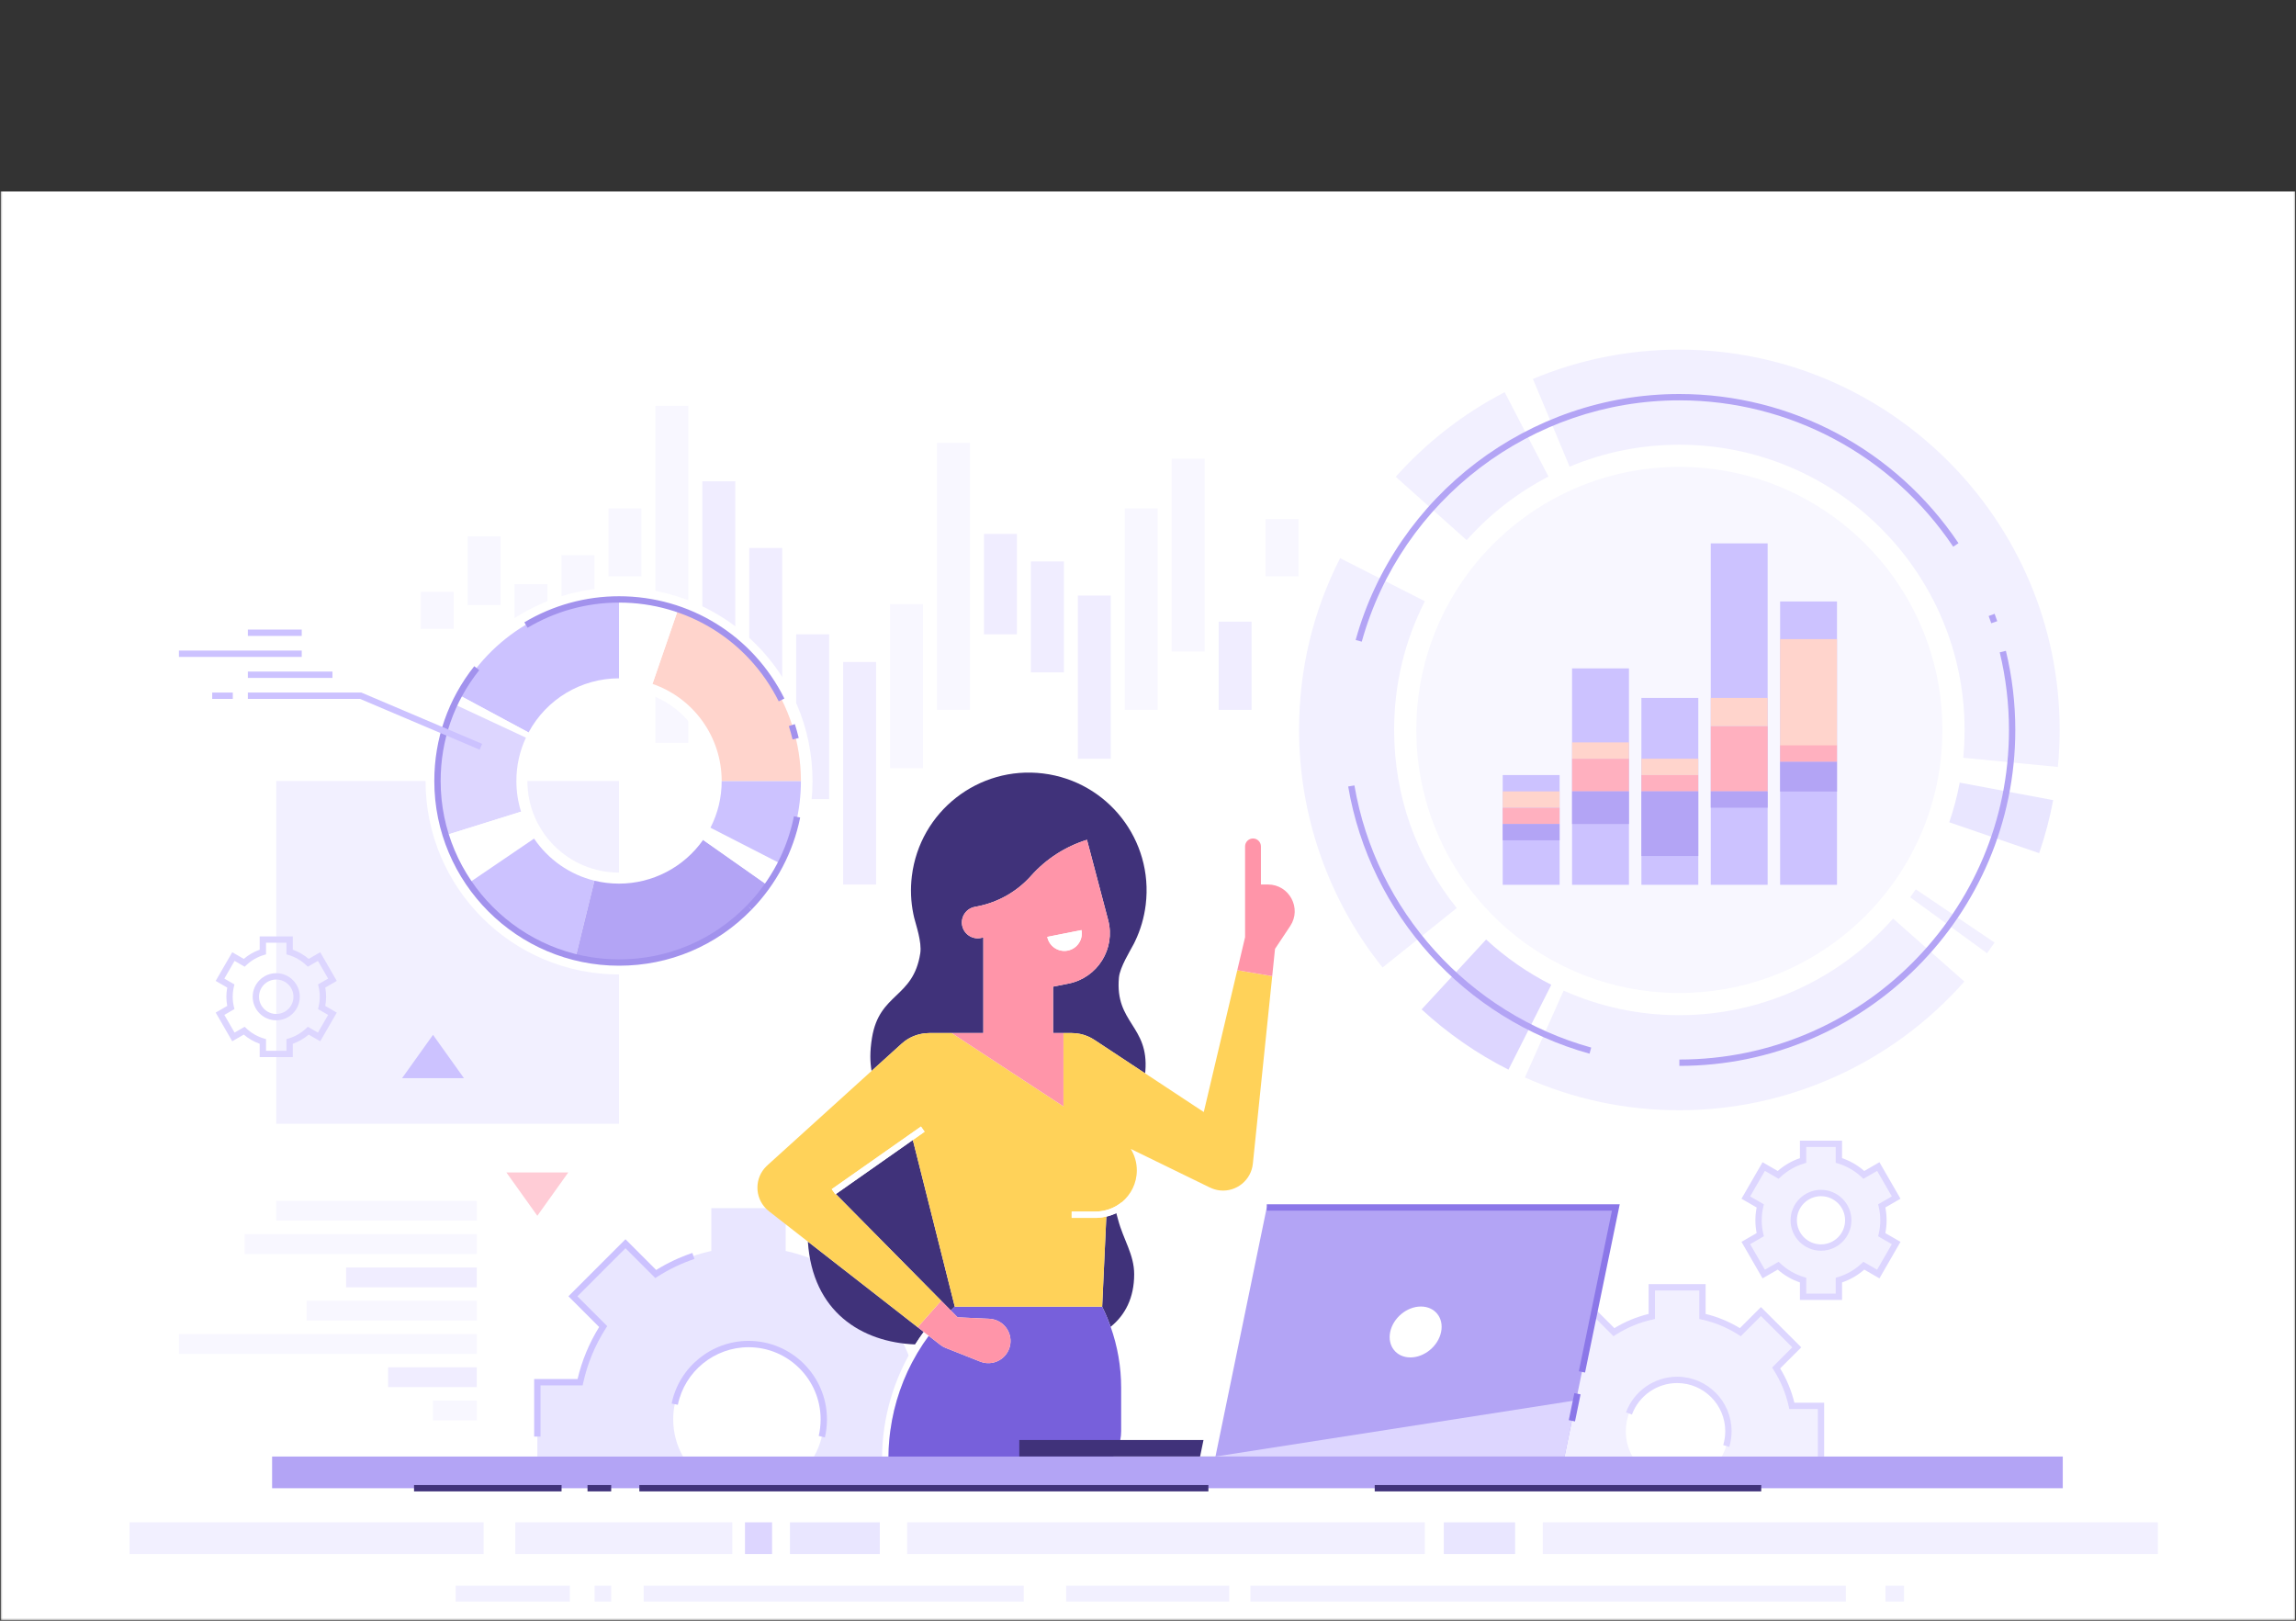 <svg xmlns="http://www.w3.org/2000/svg" width="442" height="312" viewBox="0 0 442 312" fill="none"><rect x="0" y="0" width="442" height="312" fill="#333333" stroke="none"/><mask id="mask0" maskUnits="userSpaceOnUse" x="0" y="0" width="442" height="312"><path fill-rule="evenodd" clip-rule="evenodd" d="M0 0H442V312H0V0Z" fill="white"></path></mask><g mask="url(#mask0)"><path fill-rule="evenodd" clip-rule="evenodd" d="M0.127 311.92H441.841V36.852H0.127V311.92Z" fill="white"></path><path fill-rule="evenodd" clip-rule="evenodd" d="M135.206 136.649H141.548V92.65H135.206V136.649Z" fill="#F0EDFF"></path><path fill-rule="evenodd" clip-rule="evenodd" d="M144.242 136.649H150.585V105.488H144.242V136.649Z" fill="#F0EDFF"></path><path fill-rule="evenodd" clip-rule="evenodd" d="M153.278 153.839H159.62V122.114H153.278V153.839Z" fill="#F0EDFF"></path><path fill-rule="evenodd" clip-rule="evenodd" d="M162.314 170.274H168.656V127.435H162.314V170.274Z" fill="#F0EDFF"></path><path fill-rule="evenodd" clip-rule="evenodd" d="M189.421 122.114H195.764V102.777H189.421V122.114Z" fill="#F0EDFF"></path><path fill-rule="evenodd" clip-rule="evenodd" d="M198.457 129.435H204.8V108.081H198.457V129.435Z" fill="#F0EDFF"></path><path fill-rule="evenodd" clip-rule="evenodd" d="M207.493 146.062H213.834V114.65H207.493V146.062Z" fill="#F0EDFF"></path><path fill-rule="evenodd" clip-rule="evenodd" d="M234.599 136.649H240.942V119.673H234.599V136.649Z" fill="#F0EDFF"></path><path fill-rule="evenodd" clip-rule="evenodd" d="M180.385 136.649H186.728V85.253H180.385V136.649Z" fill="#F8F7FF"></path><path fill-rule="evenodd" clip-rule="evenodd" d="M126.171 143.01H132.513V78.119H126.171V143.01Z" fill="#F8F7FF"></path><path fill-rule="evenodd" clip-rule="evenodd" d="M117.135 110.951H123.477V97.881H117.135V110.951Z" fill="#F8F7FF"></path><path fill-rule="evenodd" clip-rule="evenodd" d="M108.099 123.363H114.441V106.869H108.099V123.363Z" fill="#F8F7FF"></path><path fill-rule="evenodd" clip-rule="evenodd" d="M99.063 127.435H105.405V112.445H99.063V127.435Z" fill="#F8F7FF"></path><path fill-rule="evenodd" clip-rule="evenodd" d="M80.992 121.069H87.334V113.933H80.992V121.069Z" fill="#F8F7FF"></path><path fill-rule="evenodd" clip-rule="evenodd" d="M171.35 147.89H177.692V116.317H171.35V147.89Z" fill="#F8F7FF"></path><path fill-rule="evenodd" clip-rule="evenodd" d="M216.529 136.649H222.871V97.881H216.529V136.649Z" fill="#F8F7FF"></path><path fill-rule="evenodd" clip-rule="evenodd" d="M225.563 125.434H231.906V88.304H225.563V125.434Z" fill="#F8F7FF"></path><path fill-rule="evenodd" clip-rule="evenodd" d="M90.028 116.461H96.37V103.242H90.028V116.461Z" fill="#F8F7FF"></path><path fill-rule="evenodd" clip-rule="evenodd" d="M243.635 110.952H249.978V99.91H243.635V110.952Z" fill="#F8F7FF"></path><path fill-rule="evenodd" clip-rule="evenodd" d="M176.511 266.081C175.663 262.211 174.136 258.601 172.07 255.369L177.905 249.543L167.78 239.426L161.953 245.252C158.721 243.188 155.113 241.668 151.251 240.812V232.577H136.937V240.812C133.075 241.668 129.466 243.188 126.233 245.252L120.407 239.426L110.291 249.543L116.117 255.369C114.052 258.601 112.524 262.211 111.676 266.081H103.441V280.386H131.488C130.28 278.279 129.6 275.835 129.6 273.233C129.6 265.225 136.089 258.735 144.098 258.735C152.099 258.735 158.587 265.225 158.587 273.233C158.587 275.835 157.907 278.279 156.698 280.386H184.747V266.081H176.511" fill="#E9E6FF"></path><path fill-rule="evenodd" clip-rule="evenodd" d="M104.051 276.548H102.831V265.471H111.189C112.018 261.935 113.413 258.57 115.341 255.456L109.428 249.543L120.407 238.563L126.321 244.477C128.508 243.123 130.849 242.021 133.287 241.197L133.677 242.353C131.179 243.198 128.785 244.347 126.562 245.768L126.149 246.031L120.407 240.289L111.154 249.543L116.895 255.284L116.631 255.697C114.556 258.945 113.089 262.482 112.272 266.212L112.167 266.692H104.051V276.548ZM158.8 276.704L157.611 276.424C157.854 275.388 157.978 274.314 157.978 273.233C157.978 265.576 151.751 259.346 144.098 259.346C137.528 259.346 131.806 264.009 130.492 270.433L129.296 270.188C130.726 263.198 136.951 258.125 144.098 258.125C152.424 258.125 159.198 264.903 159.198 273.233C159.198 274.408 159.063 275.576 158.8 276.704V276.704Z" fill="#CCC2FF"></path><path fill-rule="evenodd" clip-rule="evenodd" d="M344.947 270.641C344.369 268.003 343.328 265.545 341.921 263.342L345.896 259.373L338.998 252.48L335.029 256.45C332.828 255.044 330.367 254.009 327.736 253.424V247.814H317.984V253.424C315.355 254.009 312.894 255.044 310.693 256.45L306.724 252.48L299.831 259.373L303.801 263.342C302.393 265.545 301.352 268.003 300.775 270.641H295.164V280.386H314.273C313.449 278.951 312.986 277.285 312.986 275.513C312.986 270.056 317.407 265.636 322.864 265.636C328.315 265.636 332.736 270.056 332.736 275.513C332.736 277.285 332.272 278.951 331.449 280.386H350.558V270.641H344.947" fill="#F2F0FF"></path><path fill-rule="evenodd" clip-rule="evenodd" d="M332.903 278.542L331.735 278.191C331.994 277.328 332.125 276.427 332.125 275.513C332.125 270.404 327.97 266.246 322.864 266.246C318.994 266.246 315.498 268.684 314.164 272.312L313.018 271.892C314.529 267.784 318.485 265.026 322.864 265.026C328.643 265.026 333.346 269.73 333.346 275.513C333.346 276.548 333.197 277.567 332.903 278.542ZM294.554 280.391V270.03H300.289C300.852 267.705 301.771 265.489 303.026 263.43L298.969 259.373L306.724 251.619L310.781 255.675C312.828 254.428 315.041 253.509 317.375 252.939V247.203H328.347V252.939C330.681 253.509 332.894 254.428 334.94 255.675L338.998 251.619L346.759 259.373L342.695 263.43C343.951 265.489 344.87 267.705 345.433 270.03H351.167V280.386H349.947V271.25H344.456L344.35 270.77C343.8 268.254 342.809 265.864 341.407 263.67L341.142 263.257L345.032 259.373L338.998 253.345L335.114 257.229L334.7 256.965C332.521 255.572 330.135 254.581 327.605 254.021L327.126 253.914V248.424H318.595V253.914L318.117 254.021C315.587 254.581 313.201 255.572 311.022 256.965L310.608 257.229L306.724 253.345L300.694 259.373L304.578 263.258L304.315 263.67C302.913 265.864 301.924 268.252 301.372 270.77L301.266 271.25H295.775V280.391H294.554V280.391Z" fill="#DDD6FF"></path><path fill-rule="evenodd" clip-rule="evenodd" d="M350.558 240.162C347.659 240.162 345.307 237.811 345.307 234.913C345.307 232.013 347.659 229.663 350.558 229.663C353.457 229.663 355.807 232.013 355.807 234.913C355.807 237.811 353.457 240.162 350.558 240.162ZM362.58 234.913C362.58 233.959 362.465 233.032 362.254 232.141L365.03 230.539L361.584 224.567L358.805 226.173C357.459 224.903 355.825 223.939 354.003 223.395V220.192H347.111V223.395C345.293 223.939 343.655 224.903 342.31 226.173L339.533 224.567L336.084 230.539L338.861 232.141C338.652 233.032 338.537 233.959 338.537 234.913C338.537 235.869 338.652 236.796 338.861 237.687L336.084 239.289L339.533 245.26L342.31 243.655C343.655 244.925 345.293 245.887 347.111 246.43V249.636H354.003V246.43C355.825 245.887 357.459 244.925 358.805 243.655L361.584 245.26L365.03 239.289L362.254 237.687C362.465 236.796 362.58 235.869 362.58 234.913V234.913Z" fill="#F2F0FF"></path><path fill-rule="evenodd" clip-rule="evenodd" d="M350.558 230.274C348 230.274 345.918 232.354 345.918 234.913C345.918 237.471 348 239.551 350.558 239.551C353.115 239.551 355.196 237.471 355.196 234.913C355.196 232.354 353.115 230.274 350.558 230.274ZM350.558 240.772C347.327 240.772 344.698 238.144 344.698 234.913C344.698 231.683 347.327 229.053 350.558 229.053C353.788 229.053 356.417 231.683 356.417 234.913C356.417 238.144 353.788 240.772 350.558 240.772ZM347.721 249.026H353.394V245.975L353.829 245.846C355.518 245.342 357.094 244.431 358.385 243.211L358.716 242.899L361.361 244.426L364.196 239.513L361.557 237.988L361.661 237.547C361.866 236.679 361.97 235.792 361.97 234.913C361.97 234.036 361.866 233.149 361.661 232.281L361.557 231.839L364.196 230.315L361.361 225.402L358.716 226.928L358.385 226.616C357.094 225.397 355.518 224.484 353.829 223.979L353.394 223.848V220.802H347.721V223.848L347.286 223.979C345.594 224.486 344.019 225.399 342.729 226.616L342.398 226.928L339.755 225.402L336.918 230.315L339.561 231.839L339.456 232.281C339.251 233.149 339.147 234.036 339.147 234.913C339.147 235.792 339.251 236.679 339.456 237.547L339.561 237.988L336.918 239.513L339.755 244.426L342.398 242.899L342.729 243.211C344.019 244.429 345.594 245.341 347.285 245.846L347.721 245.975V249.026ZM354.614 250.245H346.5V246.876C344.938 246.345 343.476 245.5 342.229 244.406L339.309 246.093L335.251 239.065L338.171 237.381C338.009 236.564 337.926 235.736 337.926 234.913C337.926 234.092 338.009 233.263 338.171 232.447L335.251 230.761L339.309 223.733L342.229 225.421C343.476 224.328 344.936 223.482 346.5 222.95V219.582H354.614V222.95C356.176 223.48 357.639 224.327 358.886 225.421L361.808 223.733L365.863 230.761L362.945 232.447C363.108 233.263 363.189 234.092 363.189 234.913C363.189 235.736 363.108 236.565 362.945 237.381L365.863 239.065L361.808 246.093L358.886 244.406C357.639 245.501 356.176 246.346 354.614 246.876V250.245V250.245Z" fill="#DDD6FF"></path><path fill-rule="evenodd" clip-rule="evenodd" d="M260.132 134.414L258.918 134.298C258.991 133.541 259.077 132.775 259.176 132.021L260.386 132.181C260.289 132.921 260.204 133.666 260.132 134.414" fill="#B3A4F5"></path><path fill-rule="evenodd" clip-rule="evenodd" d="M290.391 205.913C284.317 202.846 278.694 198.944 273.676 194.314L286.09 180.863C289.859 184.341 294.082 187.273 298.64 189.576L290.391 205.913" fill="#DDD6FF"></path><path fill-rule="evenodd" clip-rule="evenodd" d="M323.292 213.73C312.952 213.73 302.947 211.605 293.555 207.417L301.011 190.701C308.041 193.837 315.537 195.427 323.292 195.427C338.998 195.427 353.996 188.649 364.44 176.832L378.155 188.953C364.238 204.699 344.241 213.73 323.292 213.73" fill="#F2F0FF"></path><path fill-rule="evenodd" clip-rule="evenodd" d="M382.529 183.501L367.727 172.736C368.095 172.23 368.455 171.718 368.805 171.199L383.969 181.449C383.505 182.136 383.021 182.826 382.529 183.501" fill="#F2F0FF"></path><path fill-rule="evenodd" clip-rule="evenodd" d="M392.56 164.237L375.25 158.294C376.101 155.812 376.779 153.243 377.262 150.66L395.253 154.032C394.606 157.484 393.7 160.918 392.56 164.237" fill="#E9E6FF"></path><path fill-rule="evenodd" clip-rule="evenodd" d="M396.16 147.643L377.943 145.874C378.113 144.106 378.2 142.305 378.2 140.517C378.2 110.24 353.569 85.609 323.292 85.609C315.973 85.609 308.865 87.031 302.165 89.835L295.098 72.951C304.047 69.205 313.533 67.306 323.292 67.306C363.661 67.306 396.503 100.148 396.503 140.517C396.503 142.893 396.389 145.29 396.16 147.643" fill="#F2F0FF"></path><path fill-rule="evenodd" clip-rule="evenodd" d="M282.344 103.978L268.695 91.785C274.67 85.096 281.724 79.615 289.66 75.496L298.093 91.741C292.134 94.834 286.835 98.951 282.344 103.978" fill="#F2F0FF"></path><path fill-rule="evenodd" clip-rule="evenodd" d="M266.157 186.252C255.79 173.324 250.08 157.082 250.08 140.517C250.08 128.893 252.737 117.768 257.981 107.449L274.297 115.741C270.374 123.465 268.383 131.802 268.383 140.517C268.383 153.114 272.551 164.969 280.436 174.803L266.157 186.252" fill="#F2F0FF"></path><path fill-rule="evenodd" clip-rule="evenodd" d="M323.292 205.189V203.968C358.279 203.968 386.743 175.504 386.743 140.517C386.743 135.47 386.145 130.443 384.966 125.578L386.153 125.29C387.354 130.25 387.962 135.373 387.962 140.517C387.962 176.177 358.952 205.189 323.292 205.189" fill="#B3A4F5"></path><path fill-rule="evenodd" clip-rule="evenodd" d="M383.332 119.978C383.171 119.51 383.006 119.046 382.834 118.583L383.979 118.16C384.153 118.632 384.323 119.105 384.486 119.582L383.332 119.978" fill="#B3A4F5"></path><path fill-rule="evenodd" clip-rule="evenodd" d="M262.152 123.526L260.975 123.199C268.733 95.319 294.359 75.847 323.292 75.847C344.867 75.847 364.955 86.583 377.025 104.566L376.012 105.246C364.169 87.602 344.461 77.067 323.292 77.067C294.905 77.067 269.763 96.172 262.152 123.526" fill="#B3A4F5"></path><path fill-rule="evenodd" clip-rule="evenodd" d="M305.998 202.84C281.955 196.16 263.718 175.971 259.537 151.403L260.74 151.198C264.843 175.302 282.736 195.112 306.323 201.664L305.998 202.84" fill="#B3A4F5"></path><path fill-rule="evenodd" clip-rule="evenodd" d="M373.93 140.517C373.93 168.484 351.259 191.156 323.292 191.156C295.324 191.156 272.653 168.484 272.653 140.517C272.653 112.551 295.324 89.879 323.292 89.879C351.259 89.879 373.93 112.551 373.93 140.517" fill="#F8F7FF"></path><path fill-rule="evenodd" clip-rule="evenodd" d="M289.285 170.329H300.237V149.202H289.285V170.329Z" fill="#CCC2FF"></path><path fill-rule="evenodd" clip-rule="evenodd" d="M302.635 170.329H313.587V128.67H302.635V170.329Z" fill="#CCC2FF"></path><path fill-rule="evenodd" clip-rule="evenodd" d="M302.635 152.343H313.587V146.062H302.635V152.343Z" fill="#FFB0BF"></path><path fill-rule="evenodd" clip-rule="evenodd" d="M302.635 146.062H313.587V142.921H302.635V146.062Z" fill="#FFD4CC"></path><path fill-rule="evenodd" clip-rule="evenodd" d="M315.985 170.329H326.938V134.355H315.985V170.329Z" fill="#CCC2FF"></path><path fill-rule="evenodd" clip-rule="evenodd" d="M329.336 170.329H340.288V104.604H329.336V170.329Z" fill="#CCC2FF"></path><path fill-rule="evenodd" clip-rule="evenodd" d="M342.687 170.33H353.639V115.785H342.687V170.33Z" fill="#CCC2FF"></path><path fill-rule="evenodd" clip-rule="evenodd" d="M315.985 152.342H326.938V149.202H315.985V152.342Z" fill="#FFB0BF"></path><path fill-rule="evenodd" clip-rule="evenodd" d="M289.285 158.627H300.237V155.487H289.285V158.627Z" fill="#FFB0BF"></path><path fill-rule="evenodd" clip-rule="evenodd" d="M289.285 155.487H300.237V152.346H289.285V155.487Z" fill="#FFD4CC"></path><path fill-rule="evenodd" clip-rule="evenodd" d="M315.985 149.203H326.938V146.062H315.985V149.203Z" fill="#FFD4CC"></path><path fill-rule="evenodd" clip-rule="evenodd" d="M329.336 152.342H340.288V139.792H329.336V152.342Z" fill="#FFB0BF"></path><path fill-rule="evenodd" clip-rule="evenodd" d="M329.336 139.792H340.288V134.355H329.336V139.792Z" fill="#FFD4CC"></path><path fill-rule="evenodd" clip-rule="evenodd" d="M342.687 143.618H353.639V123.04H342.687V143.618Z" fill="#FFD4CC"></path><path fill-rule="evenodd" clip-rule="evenodd" d="M302.635 158.627H313.587V152.346H302.635V158.627Z" fill="#B3A4F5"></path><path fill-rule="evenodd" clip-rule="evenodd" d="M289.285 161.767H300.237V158.627H289.285V161.767Z" fill="#B3A4F5"></path><path fill-rule="evenodd" clip-rule="evenodd" d="M329.336 155.487H340.288V152.346H329.336V155.487Z" fill="#B3A4F5"></path><path fill-rule="evenodd" clip-rule="evenodd" d="M315.985 164.786H326.938V152.346H315.985V164.786Z" fill="#B3A4F5"></path><path fill-rule="evenodd" clip-rule="evenodd" d="M342.687 152.374H353.639V146.625H342.687V152.374Z" fill="#B3A4F5"></path><path fill-rule="evenodd" clip-rule="evenodd" d="M342.687 146.626H353.639V143.485H342.687V146.626Z" fill="#FFB0BF"></path><path fill-rule="evenodd" clip-rule="evenodd" d="M53.178 216.335H119.169V150.343H53.178V216.335Z" fill="#F2F0FF"></path><path fill-rule="evenodd" clip-rule="evenodd" d="M53.179 188.564C51.35 188.564 49.863 190.051 49.863 191.88C49.863 193.707 51.35 195.194 53.179 195.194C55.007 195.194 56.493 193.707 56.493 191.88C56.493 190.051 55.007 188.564 53.179 188.564ZM53.179 196.415C50.677 196.415 48.643 194.38 48.643 191.88C48.643 189.378 50.677 187.344 53.179 187.344C55.679 187.344 57.714 189.378 57.714 191.88C57.714 194.38 55.679 196.415 53.179 196.415ZM51.211 202.279H55.145V200.037L55.581 199.907C56.821 199.538 57.978 198.87 58.927 197.973L59.257 197.661L61.201 198.782L63.168 195.375L61.228 194.255L61.332 193.813C61.482 193.176 61.559 192.525 61.559 191.88C61.559 191.235 61.482 190.584 61.332 189.947L61.228 189.505L63.168 188.385L61.201 184.976L59.257 186.1L58.927 185.787C57.978 184.892 56.821 184.222 55.581 183.851L55.145 183.72V181.481H51.211V183.72L50.776 183.851C49.535 184.222 48.378 184.892 47.43 185.787L47.099 186.1L45.157 184.976L43.189 188.385L45.13 189.505L45.026 189.947C44.876 190.584 44.799 191.235 44.799 191.88C44.799 192.525 44.876 193.176 45.026 193.813L45.13 194.255L43.189 195.375L45.157 198.782L47.099 197.661L47.43 197.973C48.378 198.868 49.534 199.536 50.775 199.907L51.211 200.037V202.279ZM56.366 203.499H49.991V200.935C48.877 200.542 47.833 199.938 46.932 199.167L44.71 200.451L41.522 194.929L43.744 193.647C43.635 193.062 43.579 192.469 43.579 191.88C43.579 191.291 43.635 190.699 43.744 190.113L41.521 188.831L44.71 183.31L46.932 184.593C47.833 183.821 48.877 183.218 49.991 182.824V180.261H56.366V182.823C57.479 183.217 58.522 183.821 59.424 184.593L61.648 183.31L64.834 188.831L62.614 190.113C62.723 190.699 62.779 191.291 62.779 191.88C62.779 192.469 62.723 193.062 62.614 193.647L64.834 194.929L61.648 200.451L59.424 199.167C58.522 199.94 57.479 200.542 56.366 200.935V203.499V203.499Z" fill="#DDD6FF"></path><path fill-rule="evenodd" clip-rule="evenodd" d="M119.17 167.981C109.427 167.981 101.526 160.086 101.526 150.343C101.526 140.599 109.427 132.705 119.17 132.705C128.913 132.705 136.808 140.599 136.808 150.343C136.808 160.086 128.913 167.981 119.17 167.981ZM119.17 113.096C98.597 113.096 81.923 129.77 81.923 150.343C81.923 170.916 98.597 187.589 119.17 187.589C139.743 187.589 156.417 170.916 156.417 150.343C156.417 129.77 139.743 113.096 119.17 113.096V113.096Z" fill="white"></path><path fill-rule="evenodd" clip-rule="evenodd" d="M101.748 141.003L88.315 133.779C94.434 122.399 106.257 115.329 119.169 115.329V130.582C111.88 130.582 105.205 134.575 101.748 141.003" fill="#CCC2FF"></path><path fill-rule="evenodd" clip-rule="evenodd" d="M101.247 142.002L87.424 135.555C87.701 134.961 88 134.365 88.314 133.782L101.75 141C101.572 141.332 101.403 141.668 101.247 142.002" fill="white"></path><path fill-rule="evenodd" clip-rule="evenodd" d="M85.747 160.804C84.691 157.428 84.155 153.908 84.155 150.343C84.155 145.181 85.255 140.205 87.424 135.555L101.247 142.002C100.027 144.619 99.408 147.425 99.408 150.343C99.408 152.362 99.709 154.349 100.304 156.25L85.747 160.804" fill="#DDD6FF"></path><path fill-rule="evenodd" clip-rule="evenodd" d="M90.199 170.012C88.267 167.172 86.769 164.073 85.747 160.803L100.304 156.251C100.879 158.09 101.723 159.835 102.811 161.435L90.199 170.012" fill="white"></path><path fill-rule="evenodd" clip-rule="evenodd" d="M110.799 184.349C102.398 182.286 95.082 177.194 90.199 170.012L102.812 161.436C105.573 165.497 109.701 168.373 114.435 169.536L110.799 184.349" fill="#CCC2FF"></path><path fill-rule="evenodd" clip-rule="evenodd" d="M119.169 185.357C116.34 185.357 113.524 185.017 110.799 184.349L114.435 169.536C115.972 169.913 117.564 170.104 119.169 170.104C125.599 170.104 131.649 166.958 135.353 161.688L147.832 170.458C141.275 179.787 130.56 185.357 119.169 185.357" fill="#B3A4F5"></path><path fill-rule="evenodd" clip-rule="evenodd" d="M147.832 170.457L135.352 161.689C135.542 161.419 135.725 161.145 135.901 160.865L148.802 169C148.494 169.49 148.167 169.98 147.832 170.457" fill="white"></path><path fill-rule="evenodd" clip-rule="evenodd" d="M148.804 169L135.901 160.866C136.212 160.371 136.505 159.857 136.771 159.339L150.344 166.298C149.872 167.216 149.354 168.125 148.804 169" fill="white"></path><path fill-rule="evenodd" clip-rule="evenodd" d="M150.344 166.296L136.771 159.34C138.204 156.543 138.931 153.516 138.931 150.343H154.184C154.184 155.879 152.855 161.396 150.344 166.296" fill="#CCC2FF"></path><path fill-rule="evenodd" clip-rule="evenodd" d="M154.184 150.343H138.931C138.931 141.906 133.576 134.395 125.606 131.651L130.57 117.229C144.694 122.091 154.184 135.398 154.184 150.343" fill="#FFD4CC"></path><path fill-rule="evenodd" clip-rule="evenodd" d="M125.606 131.651C123.544 130.941 121.378 130.582 119.169 130.582V115.329C123.071 115.329 126.907 115.968 130.57 117.229L125.606 131.651" fill="white"></path><path fill-rule="evenodd" clip-rule="evenodd" d="M83.358 199.214L77.401 207.554H89.315L83.358 199.214" fill="#CCC2FF"></path><path fill-rule="evenodd" clip-rule="evenodd" d="M103.441 234.044L109.398 225.704H97.484L103.441 234.044" fill="#FFCCD6"></path><path fill-rule="evenodd" clip-rule="evenodd" d="M144.682 175.119L143.807 174.27C148.421 169.518 151.545 163.594 152.841 157.137L154.038 157.377C152.695 164.064 149.46 170.2 144.682 175.119" fill="#A292ED"></path><path fill-rule="evenodd" clip-rule="evenodd" d="M152.577 142.349C152.373 141.486 152.13 140.62 151.856 139.774L153.017 139.399C153.3 140.275 153.552 141.172 153.764 142.067L152.577 142.349" fill="#A292ED"></path><path fill-rule="evenodd" clip-rule="evenodd" d="M149.911 135.013C144.05 123.285 132.271 116 119.17 116C112.958 116 106.871 117.677 101.568 120.848L100.942 119.801C106.434 116.516 112.737 114.78 119.17 114.78C132.737 114.78 144.934 122.324 151.002 134.467L149.911 135.013" fill="#A292ED"></path><path fill-rule="evenodd" clip-rule="evenodd" d="M119.17 185.905C99.56 185.905 83.607 169.952 83.607 150.343C83.607 142.23 86.267 134.591 91.3 128.25L92.256 129.009C87.396 135.132 84.827 142.508 84.827 150.343C84.827 169.279 100.234 184.686 119.17 184.686C128.532 184.686 137.282 180.986 143.807 174.269L144.682 175.12C137.925 182.075 128.865 185.905 119.17 185.905" fill="#A292ED"></path><path fill-rule="evenodd" clip-rule="evenodd" d="M66.628 247.811H91.782V243.998H66.628V247.811Z" fill="#F0EDFF"></path><path fill-rule="evenodd" clip-rule="evenodd" d="M74.712 267.03H91.782V263.217H74.712V267.03Z" fill="#F0EDFF"></path><path fill-rule="evenodd" clip-rule="evenodd" d="M53.178 235H91.782V231.185H53.178V235Z" fill="#F8F7FF"></path><path fill-rule="evenodd" clip-rule="evenodd" d="M47.105 241.405H91.782V237.592H47.105V241.405Z" fill="#F8F7FF"></path><path fill-rule="evenodd" clip-rule="evenodd" d="M59.02 254.217H91.781V250.404H59.02V254.217Z" fill="#F8F7FF"></path><path fill-rule="evenodd" clip-rule="evenodd" d="M34.445 260.624H91.781V256.811H34.445V260.624Z" fill="#F8F7FF"></path><path fill-rule="evenodd" clip-rule="evenodd" d="M83.358 273.437H91.782V269.622H83.358V273.437Z" fill="#F8F7FF"></path><path fill-rule="evenodd" clip-rule="evenodd" d="M92.34 144.32L69.319 134.543H47.715V133.323H69.567L69.682 133.372L92.817 143.197L92.34 144.32" fill="#CCC2FF"></path><path fill-rule="evenodd" clip-rule="evenodd" d="M40.851 134.543H44.817V133.323H40.851V134.543Z" fill="#CCC2FF"></path><path fill-rule="evenodd" clip-rule="evenodd" d="M47.715 130.501H64.001V129.281H47.715V130.501Z" fill="#CCC2FF"></path><path fill-rule="evenodd" clip-rule="evenodd" d="M34.445 126.46H58.086V125.24H34.445V126.46Z" fill="#CCC2FF"></path><path fill-rule="evenodd" clip-rule="evenodd" d="M47.715 122.418H58.087V121.198H47.715V122.418Z" fill="#CCC2FF"></path><path fill-rule="evenodd" clip-rule="evenodd" d="M176.659 255.494H176.658L155.525 239.015C156.402 252.52 165.852 258.399 176.181 258.812C176.699 257.991 177.248 257.189 177.827 256.404L176.659 255.494" fill="#40327A"></path><path fill-rule="evenodd" clip-rule="evenodd" d="M183.803 251.534V251.534L175.73 219.453L160.904 229.863L181.188 250.392L183.044 252.271C183.297 252.025 183.543 251.773 183.803 251.534" fill="#40327A"></path><path fill-rule="evenodd" clip-rule="evenodd" d="M173.56 200.931C173.743 200.764 173.931 200.605 174.133 200.454C175.515 199.417 177.128 198.908 178.733 198.877C178.786 198.875 178.839 198.868 178.89 198.868H189.301V180.475L188.814 180.572C187.162 180.901 185.556 179.827 185.227 178.175C184.899 176.523 185.972 174.917 187.624 174.588L188.224 174.469C192.199 173.679 195.809 171.613 198.504 168.585C201.401 165.332 205.122 162.949 209.252 161.666L213.332 177.124C214.787 182.636 211.291 188.233 205.699 189.345L202.724 189.937V198.868H206.304C206.306 198.868 206.306 198.868 206.307 198.868H206.309C206.365 198.868 206.419 198.875 206.475 198.877C206.639 198.88 206.802 198.887 206.965 198.902C207.021 198.906 207.079 198.905 207.135 198.911C207.185 198.917 207.235 198.928 207.285 198.934C207.285 198.934 207.285 198.934 207.286 198.934C207.431 198.952 207.577 198.974 207.721 199C207.793 199.014 207.867 199.022 207.937 199.037C207.993 199.048 208.046 199.065 208.101 199.079C208.219 199.106 208.336 199.136 208.456 199.17C208.539 199.193 208.626 199.214 208.712 199.24C208.772 199.26 208.83 199.285 208.89 199.305C208.987 199.339 209.083 199.375 209.178 199.411C209.27 199.447 209.362 199.479 209.452 199.519C209.517 199.547 209.578 199.579 209.641 199.608C209.689 199.632 209.74 199.648 209.787 199.672C209.826 199.691 209.863 199.714 209.903 199.735C209.988 199.779 210.074 199.821 210.158 199.866C210.216 199.9 210.272 199.937 210.33 199.971C210.424 200.027 210.518 200.083 210.61 200.142C210.635 200.158 210.66 200.171 210.685 200.187L210.686 200.184L220.448 206.626C220.461 206.489 220.476 206.358 220.488 206.217C221.208 197.426 214.606 196.969 215.404 188.184C215.586 186.186 217.593 183.006 218.216 181.791C218.216 181.791 218.216 181.791 218.223 181.785C218.328 181.574 218.432 181.37 218.531 181.158C219.559 179.004 220.255 176.653 220.561 174.161C222.082 161.733 213.239 150.42 200.805 148.897C188.378 147.374 177.064 156.218 175.542 168.646C175.237 171.138 175.345 173.588 175.823 175.926C175.867 176.155 175.917 176.392 175.975 176.623C176.287 177.946 177.496 181.329 177.162 183.5C175.817 192.217 169.292 191.066 167.869 199.771C167.42 202.524 167.498 204.486 167.782 206.161L173.559 200.928L173.56 200.931" fill="#40327A"></path><path fill-rule="evenodd" clip-rule="evenodd" d="M212.175 251.534H212.173C212.799 252.795 213.344 254.092 213.811 255.415C216.61 253.157 218.338 249.824 218.338 245.301C218.338 241.496 216.286 238.716 215.243 234.801C215.145 234.432 215.022 233.996 214.894 233.529C214.282 233.825 213.638 234.05 212.976 234.204L212.175 251.534" fill="#40327A"></path><path fill-rule="evenodd" clip-rule="evenodd" d="M214.176 232.522C214.233 232.497 214.288 232.469 214.344 232.441C214.288 232.469 214.233 232.497 214.176 232.522" fill="#40327A"></path><path fill-rule="evenodd" clip-rule="evenodd" d="M213.503 232.789C213.573 232.764 213.644 232.739 213.713 232.712C213.644 232.739 213.573 232.764 213.503 232.789" fill="#40327A"></path><path fill-rule="evenodd" clip-rule="evenodd" d="M213.035 232.934V232.934C213.042 232.933 213.048 232.93 213.054 232.928C213.048 232.93 213.042 232.931 213.035 232.934" fill="#40327A"></path><path fill-rule="evenodd" clip-rule="evenodd" d="M209.982 199.779C210.041 199.81 210.102 199.835 210.158 199.866C210.074 199.821 209.988 199.779 209.903 199.735C209.929 199.749 209.956 199.765 209.982 199.779" fill="#FF95A9"></path><path fill-rule="evenodd" clip-rule="evenodd" d="M210.682 200.191L210.685 200.187C210.66 200.171 210.635 200.158 210.61 200.142C210.635 200.158 210.658 200.175 210.682 200.191" fill="#FF95A9"></path><path fill-rule="evenodd" clip-rule="evenodd" d="M207.765 199.009C207.822 199.02 207.881 199.025 207.937 199.037C207.867 199.022 207.793 199.014 207.721 199C207.736 199.003 207.75 199.006 207.765 199.009" fill="#FF95A9"></path><path fill-rule="evenodd" clip-rule="evenodd" d="M209.243 199.439C209.312 199.467 209.385 199.489 209.452 199.519C209.362 199.479 209.27 199.447 209.178 199.411C209.201 199.42 209.221 199.43 209.243 199.439" fill="#FF95A9"></path><path fill-rule="evenodd" clip-rule="evenodd" d="M206.989 198.903C207.038 198.908 207.086 198.906 207.135 198.911C207.079 198.905 207.021 198.906 206.965 198.902C206.974 198.902 206.982 198.903 206.989 198.903" fill="#FF95A9"></path><path fill-rule="evenodd" clip-rule="evenodd" d="M208.511 199.187C208.578 199.207 208.645 199.22 208.712 199.24C208.626 199.214 208.539 199.193 208.456 199.17C208.473 199.176 208.492 199.182 208.511 199.187" fill="#FF95A9"></path><path fill-rule="evenodd" clip-rule="evenodd" d="M206.307 198.868C206.36 198.868 206.412 198.875 206.465 198.877C206.468 198.877 206.472 198.877 206.475 198.877C206.419 198.875 206.365 198.868 206.309 198.868H206.307" fill="#FF95A9"></path><path fill-rule="evenodd" clip-rule="evenodd" d="M229.843 222.098V222.098L241.184 224.022L229.843 222.098" fill="#FF95A9"></path><path fill-rule="evenodd" clip-rule="evenodd" d="M171.206 277.064C171.235 276.744 171.269 276.426 171.306 276.107C171.334 275.866 171.366 275.625 171.4 275.385C172.116 270.112 173.878 265.059 176.565 260.512C176.592 260.468 176.618 260.425 176.643 260.381C177.304 259.274 178.018 258.196 178.787 257.154L177.827 256.404C177.248 257.189 176.699 257.991 176.181 258.812C172.054 265.349 169.807 272.995 169.807 280.723H171.026C171.026 280.102 171.045 279.482 171.075 278.864C171.087 278.621 171.106 278.378 171.122 278.135C171.145 277.777 171.172 277.421 171.206 277.064" fill="white"></path><path fill-rule="evenodd" clip-rule="evenodd" d="M199.627 251.534H183.803C183.543 251.773 183.297 252.025 183.044 252.271L184.344 253.587L190.469 253.879C192.825 253.991 194.643 255.992 194.533 258.348C194.421 260.704 192.42 262.523 190.064 262.412C189.578 262.388 189.119 262.28 188.69 262.111V262.115L181.885 259.415L181.888 259.4C181.618 259.294 181.367 259.157 181.141 258.982L181.138 258.987L178.787 257.154C178.018 258.196 177.304 259.274 176.643 260.381C176.618 260.425 176.592 260.468 176.565 260.512C173.878 265.059 172.116 270.112 171.4 275.385C171.368 275.625 171.334 275.866 171.306 276.107C171.269 276.426 171.235 276.744 171.206 277.064C171.172 277.421 171.144 277.777 171.122 278.135C171.106 278.378 171.087 278.621 171.075 278.864C171.047 279.482 171.026 280.102 171.026 280.723V284.047C171.026 284.047 177.935 284.047 182.652 284.047H207.291C212.008 284.047 215.832 280.223 215.832 275.505V267.149C215.832 263.14 215.142 259.174 213.811 255.415C213.344 254.092 212.799 252.795 212.173 251.534H199.627" fill="#7760DB"></path><path fill-rule="evenodd" clip-rule="evenodd" d="M178.787 257.154L181.138 258.987L181.141 258.982C181.367 259.157 181.618 259.294 181.888 259.4L181.885 259.415L188.69 262.115V262.111C189.119 262.28 189.578 262.388 190.064 262.412C192.42 262.523 194.421 260.704 194.533 258.348C194.643 255.992 192.825 253.991 190.469 253.879L184.344 253.587L181.188 250.392L176.659 255.494L177.827 256.404L178.787 257.154" fill="#FF95A9"></path><path fill-rule="evenodd" clip-rule="evenodd" d="M238.186 186.771L231.737 214.073L210.686 200.184L210.685 200.187L210.682 200.191C210.658 200.175 210.635 200.158 210.61 200.142C210.518 200.083 210.424 200.027 210.33 199.971C210.272 199.937 210.216 199.9 210.158 199.866C210.102 199.835 210.041 199.81 209.982 199.779C209.956 199.765 209.929 199.749 209.903 199.735C209.863 199.714 209.826 199.691 209.787 199.672C209.74 199.648 209.689 199.632 209.641 199.608C209.578 199.579 209.517 199.547 209.452 199.519C209.385 199.489 209.312 199.467 209.243 199.439C209.221 199.43 209.201 199.42 209.178 199.411C209.083 199.375 208.987 199.339 208.89 199.305C208.83 199.285 208.772 199.26 208.712 199.24C208.645 199.22 208.578 199.207 208.511 199.187C208.492 199.182 208.473 199.176 208.456 199.17C208.336 199.136 208.219 199.106 208.101 199.079C208.046 199.065 207.993 199.048 207.937 199.037C207.881 199.025 207.822 199.02 207.765 199.009C207.75 199.006 207.736 199.003 207.721 199C207.577 198.974 207.431 198.952 207.286 198.934C207.285 198.934 207.285 198.934 207.285 198.934C207.235 198.928 207.185 198.917 207.135 198.911C207.086 198.906 207.038 198.908 206.989 198.903C206.982 198.903 206.974 198.902 206.965 198.902C206.802 198.887 206.639 198.88 206.475 198.877C206.472 198.877 206.468 198.877 206.465 198.877C206.412 198.875 206.36 198.868 206.307 198.868C206.306 198.868 206.306 198.868 206.304 198.868H204.723V212.982L183.204 198.868H178.89C178.839 198.868 178.786 198.875 178.733 198.877C177.128 198.908 175.515 199.417 174.133 200.454C173.931 200.605 173.743 200.764 173.56 200.931L173.559 200.928L147.708 224.349L147.712 224.355C147.649 224.412 147.584 224.464 147.524 224.524C145.26 226.761 145.238 230.411 147.475 232.674C147.654 232.855 147.844 233.017 148.039 233.168L148.033 233.174L176.658 255.494H176.659L181.188 250.392L160.904 229.863L160.818 229.923L160.117 228.924L177.293 216.866L177.994 217.865L175.73 219.453L183.803 251.534H212.175L212.976 234.204C212.409 234.336 211.829 234.413 211.243 234.433V234.448H206.309V233.229H210.919V233.228C210.936 233.228 210.954 233.226 210.973 233.226C211.202 233.224 211.43 233.213 211.656 233.191C211.774 233.18 211.888 233.161 212.004 233.145C212.126 233.129 212.248 233.113 212.369 233.089C212.51 233.064 212.649 233.032 212.787 232.998C212.87 232.977 212.952 232.958 213.035 232.934C213.042 232.931 213.048 232.93 213.054 232.928C213.205 232.886 213.356 232.84 213.503 232.789C213.573 232.764 213.644 232.739 213.713 232.712C213.87 232.653 214.026 232.591 214.176 232.522C214.233 232.497 214.288 232.469 214.344 232.441C214.503 232.365 214.662 232.287 214.815 232.201C214.852 232.179 214.888 232.156 214.925 232.133C215.289 231.92 215.639 231.684 215.962 231.418C217.726 229.963 218.849 227.762 218.849 225.297C218.849 223.785 218.419 222.377 217.684 221.174L232.924 228.61L232.927 228.605C233.518 228.894 234.166 229.091 234.858 229.164C238.025 229.49 240.857 227.188 241.184 224.022L229.843 222.098L241.184 224.022H241.185L244.913 187.913H244.912L238.187 186.771H238.186" fill="#FFD259"></path><path fill-rule="evenodd" clip-rule="evenodd" d="M205.553 182.993C203.735 183.354 201.968 182.173 201.609 180.355L208.192 179.049C208.553 180.866 207.37 182.633 205.553 182.993ZM202.724 189.937L205.699 189.345C211.291 188.233 214.787 182.636 213.332 177.124L209.252 161.666C205.122 162.949 201.401 165.332 198.504 168.585C195.809 171.613 192.199 173.679 188.224 174.469L187.624 174.588C185.972 174.917 184.899 176.523 185.227 178.175C185.556 179.827 187.162 180.901 188.814 180.572L189.301 180.475V198.868H183.204L204.723 212.982V198.868H202.724V189.937V189.937Z" fill="#FF95A9"></path><path fill-rule="evenodd" clip-rule="evenodd" d="M201.609 180.355C201.968 182.173 203.735 183.354 205.553 182.993C207.37 182.633 208.553 180.866 208.192 179.049L201.609 180.355" fill="white"></path><path fill-rule="evenodd" clip-rule="evenodd" d="M248.376 178.271C250.651 174.849 248.198 170.271 244.089 170.271H242.74V162.938C242.74 162.095 242.057 161.413 241.215 161.413C240.372 161.413 239.689 162.095 239.689 162.938V180.414L238.187 186.771L244.912 187.913L245.453 182.665L248.376 178.271" fill="#FF95A9"></path><path fill-rule="evenodd" clip-rule="evenodd" d="M214.815 232.201C214.662 232.287 214.503 232.365 214.344 232.441C214.288 232.469 214.233 232.497 214.176 232.522C214.026 232.591 213.87 232.653 213.713 232.712C213.644 232.739 213.573 232.764 213.503 232.789C213.356 232.84 213.205 232.886 213.054 232.928C213.048 232.93 213.042 232.933 213.035 232.934C212.952 232.958 212.87 232.977 212.787 232.998C212.649 233.032 212.51 233.064 212.369 233.089C212.248 233.113 212.126 233.129 212.004 233.145C211.888 233.161 211.774 233.18 211.656 233.191C211.43 233.213 211.202 233.224 210.973 233.226C210.954 233.226 210.936 233.228 210.919 233.228V233.229H206.309V234.448H211.243V234.433C211.829 234.413 212.409 234.336 212.976 234.204C213.638 234.05 214.282 233.825 214.894 233.529C215.549 233.213 216.171 232.824 216.736 232.356L215.962 231.418C215.639 231.684 215.289 231.92 214.925 232.133C214.888 232.156 214.852 232.179 214.815 232.201" fill="white"></path><path fill-rule="evenodd" clip-rule="evenodd" d="M177.994 217.865L177.293 216.866L160.117 228.924L160.818 229.923L160.904 229.863L177.994 217.865" fill="white"></path><path fill-rule="evenodd" clip-rule="evenodd" d="M196.22 280.388H244.719V277.209H196.22V280.388Z" fill="#40327A"></path><path fill-rule="evenodd" clip-rule="evenodd" d="M308.677 232.443L301.027 269.569L300.971 269.843L298.801 280.391H231.027L240.904 232.443H308.677" fill="white"></path><path fill-rule="evenodd" clip-rule="evenodd" d="M311.063 232.443L303.412 269.569L303.356 269.843L301.186 280.391H233.988L243.865 232.443H311.063" fill="#B3A4F5"></path><path fill-rule="evenodd" clip-rule="evenodd" d="M295.164 280.391H233.988L303.412 269.569L303.356 269.843L301.186 280.391H295.164" fill="#DDD6FF"></path><path fill-rule="evenodd" clip-rule="evenodd" d="M277.425 256.413C276.867 259.119 274.222 261.313 271.516 261.313C268.81 261.313 267.068 259.119 267.625 256.413C268.183 253.707 270.828 251.513 273.535 251.513C276.241 251.513 277.983 253.707 277.425 256.413" fill="white"></path><path fill-rule="evenodd" clip-rule="evenodd" d="M292.83 280.391H52.384V286.492H397.1V280.391H292.83" fill="#B3A4F5"></path><path fill-rule="evenodd" clip-rule="evenodd" d="M123.08 287.101H232.625V285.881H123.08V287.101Z" fill="#40327A"></path><path fill-rule="evenodd" clip-rule="evenodd" d="M79.707 287.101H108.106V285.881H79.707V287.101Z" fill="#40327A"></path><path fill-rule="evenodd" clip-rule="evenodd" d="M113.102 287.101H117.659V285.881H113.102V287.101Z" fill="#40327A"></path><path fill-rule="evenodd" clip-rule="evenodd" d="M264.647 287.101H339.051V285.881H264.647V287.101Z" fill="#40327A"></path><path fill-rule="evenodd" clip-rule="evenodd" d="M297.006 299.157H415.403V293.055H297.006V299.157Z" fill="#F2F0FF"></path><path fill-rule="evenodd" clip-rule="evenodd" d="M277.942 299.157H291.673V293.055H277.942V299.157Z" fill="#E9E6FF"></path><path fill-rule="evenodd" clip-rule="evenodd" d="M87.72 308.309H109.699V305.258H87.72V308.309Z" fill="#F2F0FF"></path><path fill-rule="evenodd" clip-rule="evenodd" d="M114.475 308.309H117.657V305.258H114.475V308.309Z" fill="#F2F0FF"></path><path fill-rule="evenodd" clip-rule="evenodd" d="M123.909 308.309H197.084V305.258H123.909V308.309Z" fill="#F2F0FF"></path><path fill-rule="evenodd" clip-rule="evenodd" d="M205.241 308.309H236.632V305.258H205.241V308.309Z" fill="#F2F0FF"></path><path fill-rule="evenodd" clip-rule="evenodd" d="M240.715 308.309H355.341V305.258H240.715V308.309Z" fill="#F2F0FF"></path><path fill-rule="evenodd" clip-rule="evenodd" d="M362.974 308.309H366.537V305.258H362.974V308.309Z" fill="#F2F0FF"></path><path fill-rule="evenodd" clip-rule="evenodd" d="M174.636 299.157H274.293V293.055H174.636V299.157Z" fill="#F2F0FF"></path><path fill-rule="evenodd" clip-rule="evenodd" d="M152.074 299.157H169.369V293.055H152.074V299.157Z" fill="#E9E6FF"></path><path fill-rule="evenodd" clip-rule="evenodd" d="M143.415 299.157H148.632V293.055H143.415V299.157Z" fill="#DDD6FF"></path><path fill-rule="evenodd" clip-rule="evenodd" d="M99.193 299.157H140.974V293.055H99.193V299.157Z" fill="#F2F0FF"></path><path fill-rule="evenodd" clip-rule="evenodd" d="M24.938 299.157H93.103V293.055H24.938V299.157Z" fill="#F2F0FF"></path><path fill-rule="evenodd" clip-rule="evenodd" d="M305.136 264.223L303.942 263.977L310.315 233.052H243.865V231.833H311.812L305.136 264.223" fill="#8B77E8"></path><path fill-rule="evenodd" clip-rule="evenodd" d="M303.2 273.631L302.006 273.385L303.077 268.18L304.272 268.426L303.2 273.631" fill="#8B77E8"></path></g></svg>